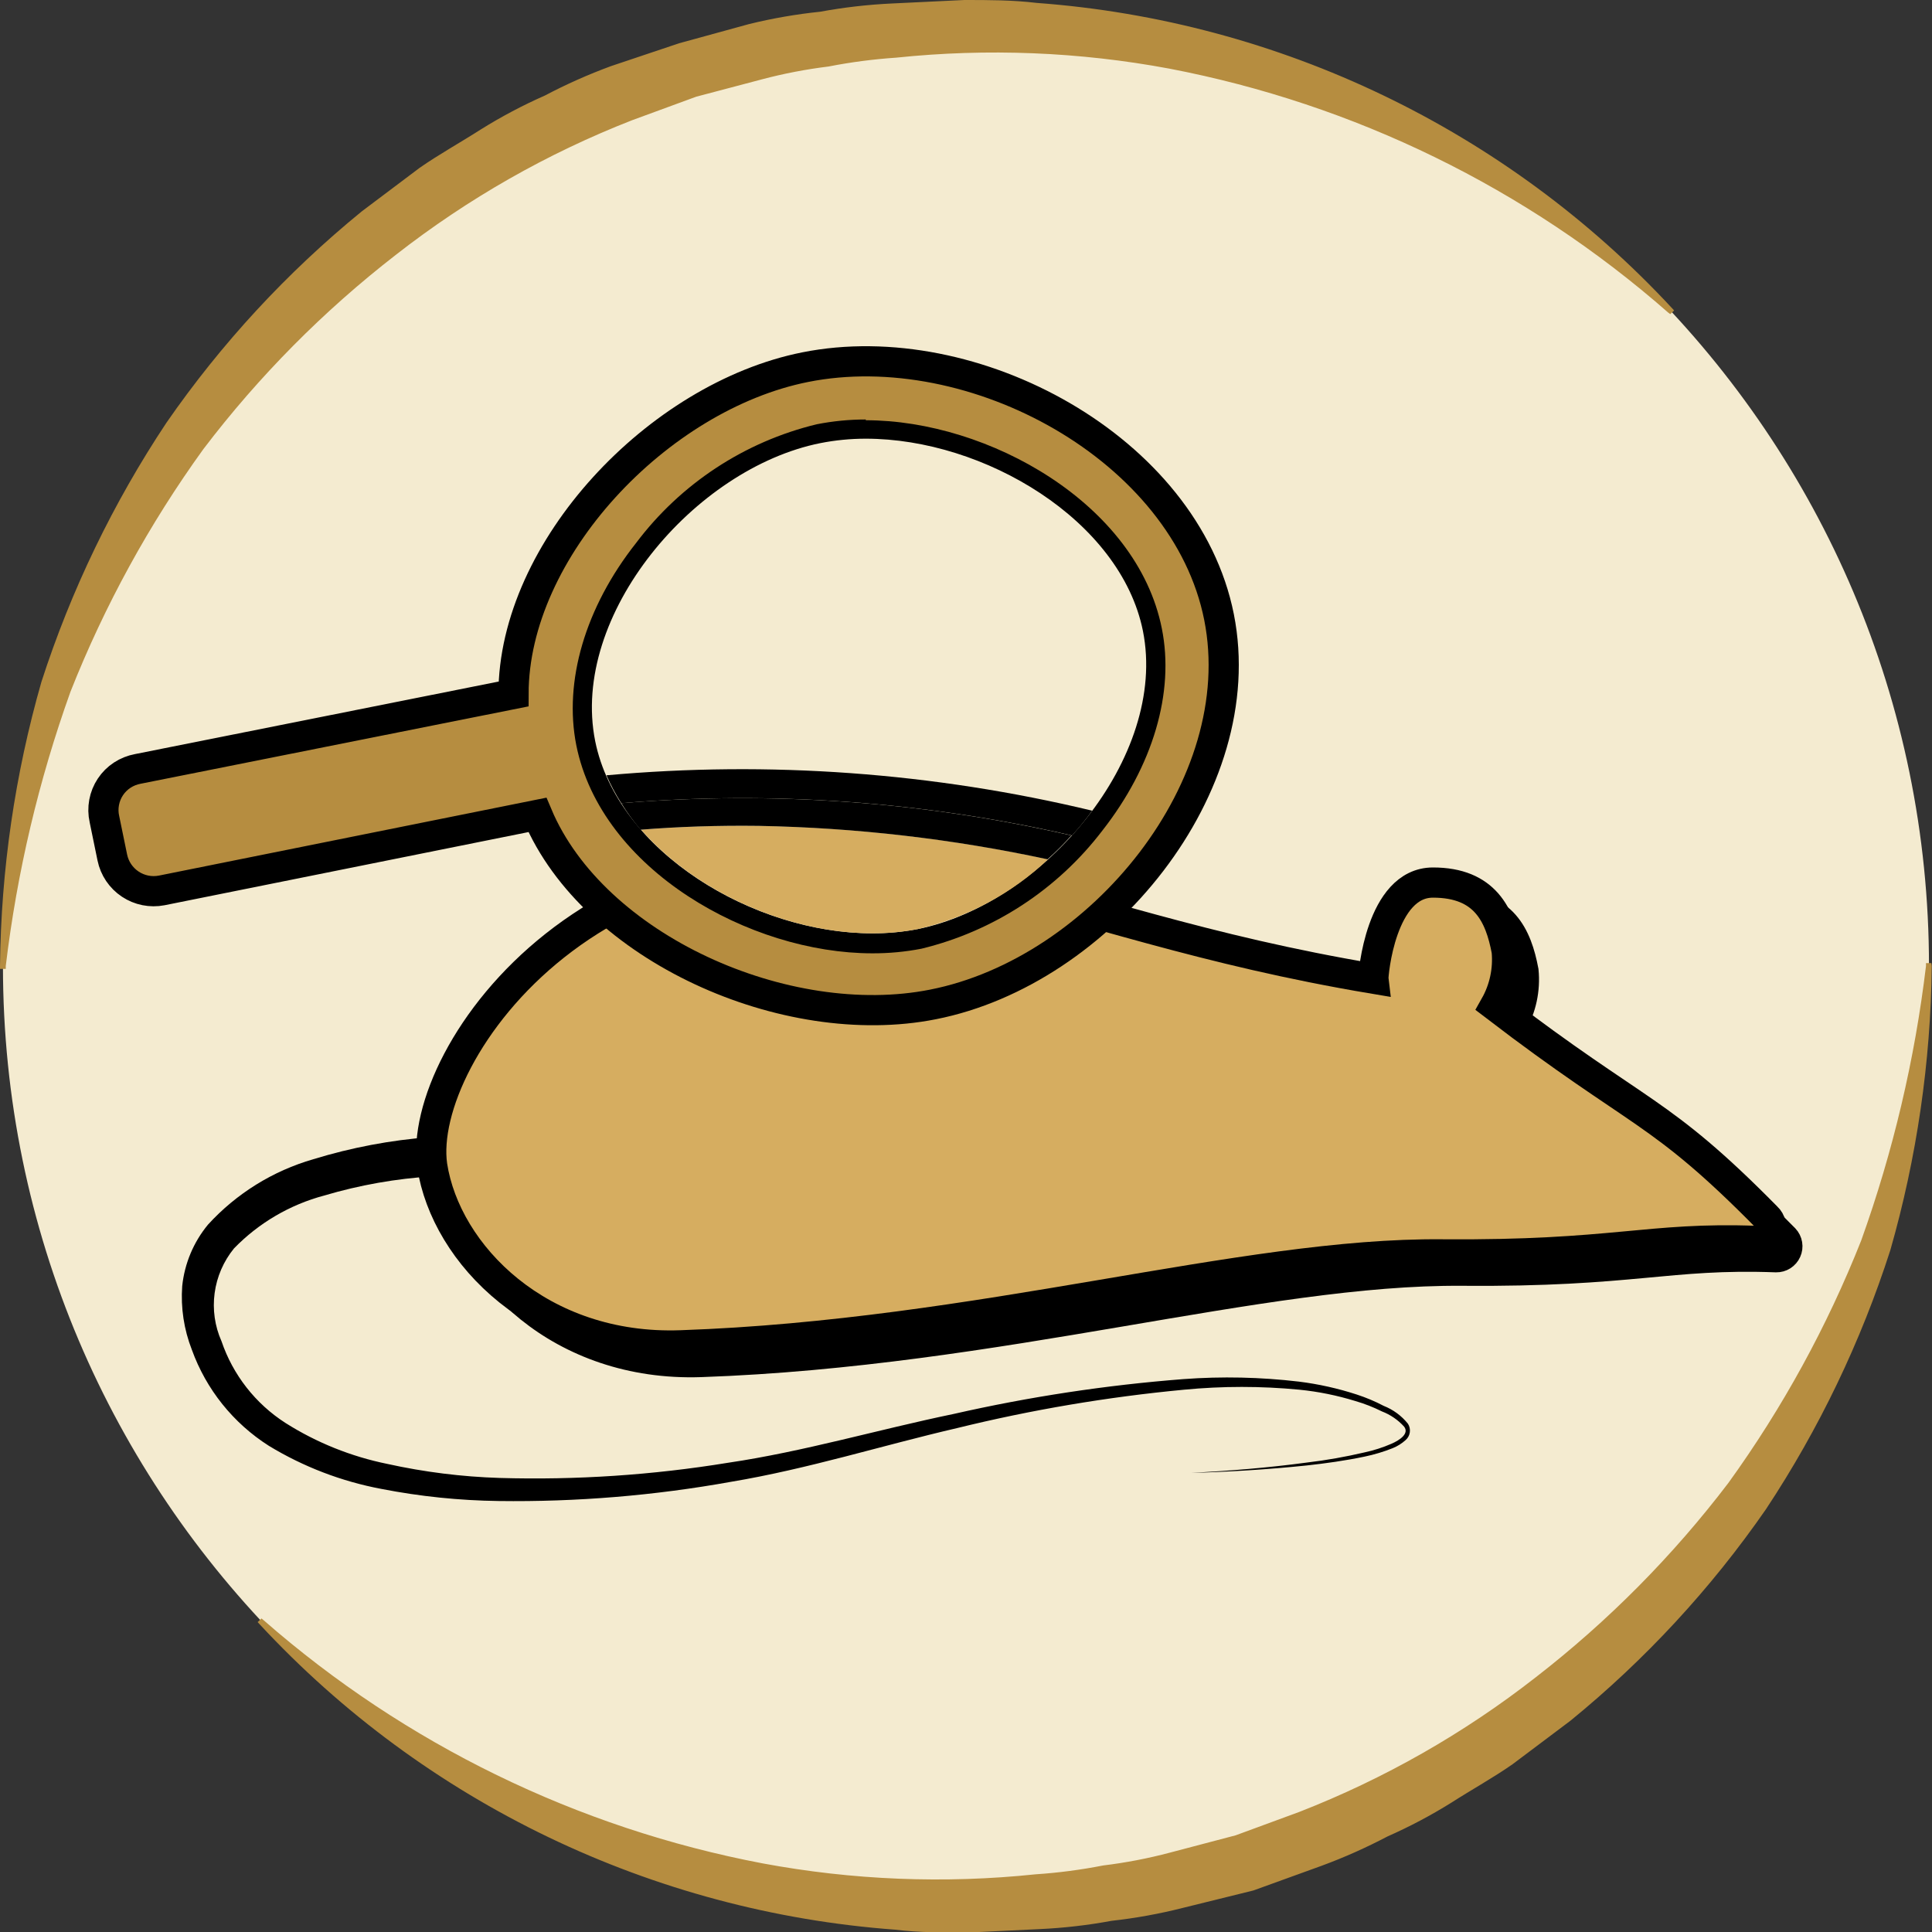 <svg width="64" height="64" viewBox="0 0 64 64" fill="none" xmlns="http://www.w3.org/2000/svg">
    <rect x="0" y="0" width="64" height="64" fill="#333333" stroke="none"/>
    <g clip-path="url(#clip0)">
        <path d="M31.999 63.841C49.617 63.841 63.9 49.585 63.9 32C63.9 14.415 49.617 0.159 31.999 0.159C14.38 0.159 0.098 14.415 0.098 32C0.098 49.585 14.38 63.841 31.999 63.841Z" fill="#F4EBD0"/>
        <path d="M59.181 40.973C55.583 37.33 55.022 37.681 50.172 33.968C50.488 33.418 50.624 32.784 50.562 32.153C50.338 30.962 49.847 29.886 48.118 29.886C46.389 29.886 46.134 32.962 46.147 33.07C40.532 32.127 36.838 30.777 32.11 29.606C20.626 26.753 14.443 35.547 14.973 39.26C15.407 42.189 18.533 45.373 23.216 45.214C33.112 44.87 41.827 42.138 48.424 42.189C54.128 42.234 55.251 41.61 58.837 41.743C58.927 41.745 59.016 41.72 59.092 41.672C59.167 41.623 59.228 41.554 59.264 41.472C59.301 41.39 59.313 41.299 59.298 41.21C59.283 41.121 59.243 41.039 59.181 40.973Z" fill="black" stroke="black" stroke-width="0.81" stroke-miterlimit="10"/>
        <path d="M55.253 10.348C50.566 6.235 44.863 3.447 38.734 2.273C35.752 1.717 32.705 1.595 29.687 1.91C28.935 1.961 28.187 2.058 27.448 2.203C26.701 2.295 25.961 2.437 25.234 2.63L23.064 3.203L20.946 3.98C18.133 5.078 15.496 6.58 13.118 8.438C10.719 10.297 8.574 12.461 6.738 14.876C4.942 17.362 3.463 20.062 2.335 22.913C1.281 25.852 0.562 28.9 0.191 32V32.096H0V32C0.034 28.816 0.495 25.65 1.372 22.588C2.353 19.551 3.746 16.663 5.513 14.004C7.331 11.377 9.511 9.019 11.988 6.999L13.902 5.559C14.54 5.114 15.255 4.719 15.931 4.286C16.61 3.862 17.318 3.488 18.05 3.165C18.757 2.792 19.488 2.467 20.238 2.191L22.497 1.433L24.819 0.796C25.593 0.606 26.38 0.47 27.173 0.388C27.959 0.243 28.755 0.152 29.553 0.115L31.946 0C32.743 0 33.541 0 34.338 0.096C42.386 0.689 49.91 4.305 55.393 10.214L55.457 10.285L55.329 10.406L55.253 10.348Z" fill="#B68D40"/>
        <path d="M63.992 32C63.958 35.184 63.496 38.35 62.62 41.412C61.645 44.448 60.259 47.336 58.499 49.996C56.68 52.623 54.5 54.981 52.023 57.001L50.109 58.44C49.471 58.886 48.756 59.281 48.08 59.714C47.401 60.138 46.693 60.512 45.962 60.835C45.254 61.207 44.523 61.533 43.773 61.809L41.521 62.624L39.173 63.204C38.399 63.4 37.612 63.542 36.819 63.63C36.033 63.776 35.237 63.867 34.439 63.904L32.046 64.019C31.249 64.019 30.451 64.019 29.654 63.923C21.606 63.33 14.082 59.714 8.599 53.804L8.535 53.734L8.663 53.613L8.739 53.677C13.429 57.781 19.131 60.56 25.258 61.726C28.24 62.282 31.287 62.405 34.305 62.089C35.057 62.039 35.805 61.941 36.544 61.796C37.291 61.705 38.031 61.563 38.758 61.37L40.934 60.797L43.046 60.02C45.859 58.922 48.496 57.42 50.874 55.562C53.273 53.703 55.418 51.538 57.255 49.124C59.05 46.638 60.529 43.938 61.657 41.087C62.711 38.148 63.43 35.1 63.801 32V31.904H63.979L63.992 32Z" fill="#B68D40"/>
        <path d="M58.524 40.323C54.932 36.681 54.371 37.031 49.522 33.319C49.834 32.767 49.969 32.134 49.911 31.503C49.688 30.313 49.197 29.236 47.468 29.236C45.738 29.236 45.483 32.312 45.496 32.421C39.881 31.478 36.187 30.128 31.459 28.956C19.975 26.103 13.793 34.898 14.316 38.61C14.769 41.553 17.882 44.737 22.566 44.565C32.461 44.221 41.177 41.489 47.774 41.553C53.478 41.597 54.601 40.973 58.186 41.107C58.28 41.113 58.373 41.09 58.453 41.042C58.533 40.993 58.596 40.92 58.633 40.835C58.67 40.749 58.68 40.653 58.66 40.562C58.641 40.47 58.593 40.387 58.524 40.323Z" fill="#D6AD60" stroke="black" stroke-miterlimit="10"/>
        <path d="M14.343 38.967C13.121 39.042 11.912 39.256 10.738 39.604C9.602 39.907 8.57 40.512 7.752 41.355C7.405 41.78 7.183 42.292 7.11 42.835C7.037 43.377 7.115 43.93 7.338 44.431C7.717 45.546 8.464 46.5 9.456 47.137C10.489 47.791 11.633 48.25 12.831 48.494C14.054 48.764 15.299 48.92 16.551 48.959C19.083 49.033 21.617 48.864 24.117 48.456C26.625 48.086 29.075 47.36 31.595 46.838C34.099 46.269 36.64 45.883 39.2 45.685C40.476 45.59 41.758 45.618 43.029 45.768C43.679 45.849 44.32 45.992 44.943 46.195C45.25 46.295 45.549 46.42 45.836 46.571C46.151 46.695 46.428 46.899 46.64 47.163C46.694 47.247 46.716 47.348 46.702 47.448C46.688 47.547 46.639 47.638 46.563 47.704C46.437 47.818 46.293 47.908 46.136 47.972C45.834 48.092 45.522 48.186 45.204 48.252C44.566 48.386 43.928 48.475 43.29 48.545C42.014 48.678 40.738 48.755 39.462 48.793C40.738 48.723 42.014 48.621 43.29 48.449C43.934 48.373 44.573 48.26 45.204 48.112C45.511 48.046 45.81 47.95 46.097 47.825C46.372 47.704 46.691 47.488 46.512 47.258C46.31 47.035 46.059 46.863 45.778 46.755C45.496 46.614 45.201 46.499 44.898 46.411C44.295 46.225 43.675 46.099 43.048 46.036C41.775 45.913 40.493 45.913 39.219 46.036C36.684 46.276 34.17 46.701 31.697 47.309C29.222 47.883 26.772 48.659 24.22 49.086C21.679 49.544 19.1 49.757 16.519 49.723C15.214 49.706 13.914 49.572 12.633 49.322C11.315 49.074 10.053 48.591 8.907 47.895C7.727 47.145 6.829 46.025 6.355 44.711C6.093 44.041 5.984 43.321 6.036 42.603C6.114 41.855 6.411 41.146 6.891 40.566C7.832 39.536 9.04 38.787 10.381 38.4C11.643 38.013 12.944 37.767 14.26 37.668L14.343 38.967Z" fill="black"/>
        <path d="M26.671 12.163C32.24 11.048 39.272 14.857 40.382 20.441C41.492 26.026 36.464 32.178 30.907 33.273C26.033 34.241 19.659 31.401 17.802 26.994L5.354 29.497C4.993 29.566 4.619 29.491 4.314 29.287C4.008 29.083 3.795 28.767 3.721 28.408L3.459 27.134C3.418 26.953 3.415 26.765 3.449 26.581C3.483 26.398 3.553 26.224 3.656 26.069C3.759 25.913 3.893 25.78 4.049 25.678C4.205 25.576 4.38 25.506 4.563 25.472L17.011 22.989C17.011 18.206 21.79 13.137 26.671 12.163Z" fill="#B68D40" stroke="black" stroke-miterlimit="10"/>
        <path d="M28.897 31.236C24.954 31.236 20.201 28.568 19.403 24.601C18.995 22.569 19.696 20.226 21.317 18.162C22.749 16.258 24.799 14.907 27.117 14.341C27.631 14.238 28.155 14.186 28.68 14.188C32.623 14.188 37.376 16.857 38.173 20.831C38.582 22.856 37.886 25.206 36.26 27.269C34.826 29.169 32.78 30.518 30.466 31.09C29.949 31.188 29.423 31.237 28.897 31.236Z" fill="#F4EBD0"/>
        <path d="M28.68 14.532C32.604 14.532 37.121 17.232 37.861 20.901C38.697 25.084 34.55 29.943 30.403 30.777C29.907 30.873 29.402 30.92 28.897 30.918C24.973 30.918 20.456 28.224 19.716 24.549C18.88 20.372 23.002 15.513 27.175 14.679C27.671 14.581 28.175 14.532 28.68 14.532ZM28.68 13.896C28.134 13.896 27.589 13.949 27.053 14.055C24.662 14.634 22.546 16.026 21.069 17.99C19.384 20.124 18.67 22.569 19.091 24.689C19.92 28.81 24.833 31.58 28.897 31.58C29.443 31.582 29.988 31.531 30.524 31.427C32.911 30.848 35.026 29.467 36.515 27.517C38.193 25.377 38.914 22.938 38.487 20.818C37.664 16.691 32.745 13.921 28.68 13.921V13.896Z" fill="black"/>
        <path d="M21.238 27.485C23.408 29.962 27.312 31.388 30.4 30.777C32.021 30.406 33.513 29.608 34.72 28.465C31.573 27.788 28.368 27.417 25.149 27.357C23.797 27.34 22.493 27.383 21.238 27.485Z" fill="#D6AD60"/>
        <path d="M35.511 27.676C35.75 27.415 35.974 27.141 36.181 26.855C30.917 25.591 25.482 25.195 20.09 25.683C20.23 26.003 20.394 26.312 20.581 26.606C25.583 26.191 30.619 26.552 35.511 27.676Z" fill="black"/>
        <path d="M20.582 26.606C20.772 26.915 20.985 27.209 21.22 27.485C22.496 27.383 23.8 27.341 25.131 27.358C28.35 27.418 31.555 27.789 34.702 28.466C34.979 28.217 35.243 27.953 35.493 27.676C30.608 26.554 25.578 26.193 20.582 26.606Z" fill="black"/>
    </g>
    <defs>
        <clipPath id="clip0">
            <rect width="64" height="64" fill="white"/>
        </clipPath>
    </defs>
</svg>
